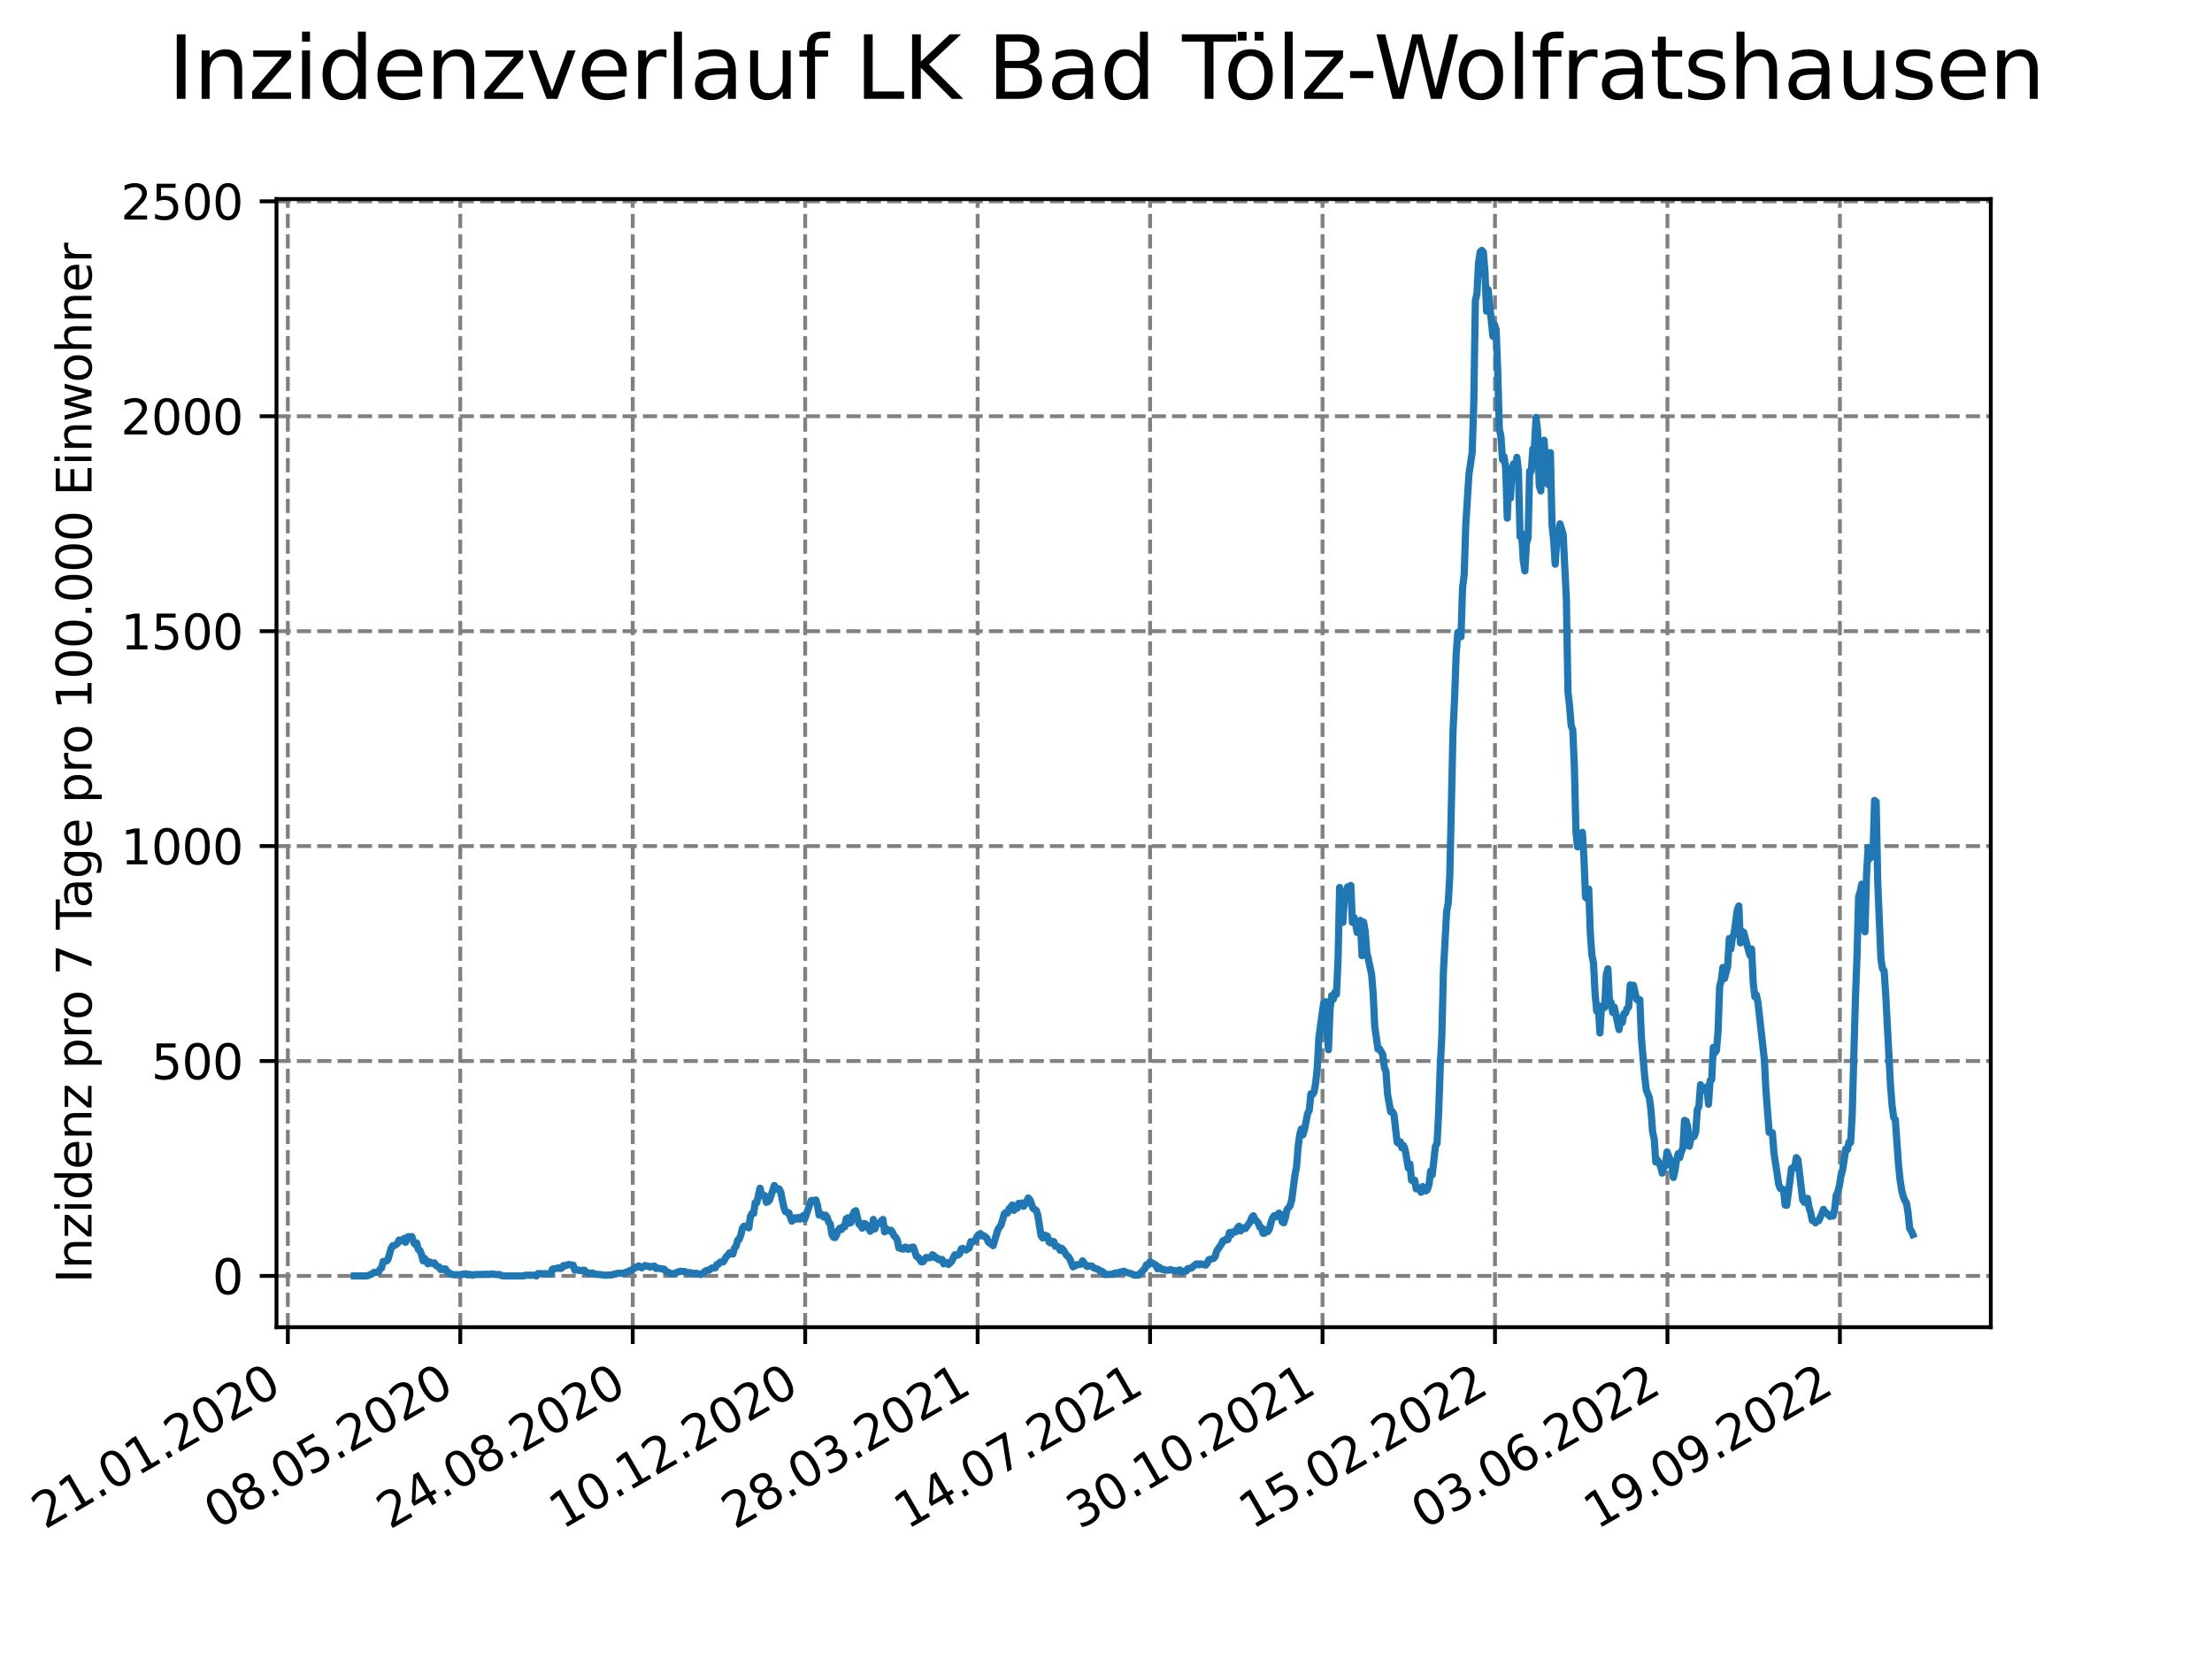 <?xml version="1.0" encoding="utf-8" standalone="no"?>
<!DOCTYPE svg PUBLIC "-//W3C//DTD SVG 1.1//EN"
  "http://www.w3.org/Graphics/SVG/1.1/DTD/svg11.dtd">
<svg xmlns:xlink="http://www.w3.org/1999/xlink" width="460.8pt" height="345.6pt" viewBox="0 0 460.8 345.6" xmlns="http://www.w3.org/2000/svg" version="1.1">
 <defs>
  <style type="text/css">*{stroke-linejoin: round; stroke-linecap: butt}</style>
 </defs>
 <g id="figure_1">
  <g id="patch_1">
   <path d="M 0 345.6 
L 460.8 345.6 
L 460.8 0 
L 0 0 
z
" style="fill: #ffffff"/>
  </g>
  <g id="axes_1">
   <g id="patch_2">
    <path d="M 57.6 276.48 
L 414.72 276.48 
L 414.72 41.472 
L 57.6 41.472 
z
" style="fill: #ffffff"/>
   </g>
   <g id="matplotlib.axis_1">
    <g id="xtick_1">
     <g id="line2d_1">
      <path d="M 59.959 276.48 
L 59.959 41.472 
" clip-path="url(#p6b512bde0d)" style="fill: none; stroke-dasharray: 2.96,1.28; stroke-dashoffset: 0; stroke: #808080; stroke-width: 0.8"/>
     </g>
     <g id="line2d_2">
      <defs>
       <path id="maec300b926" d="M 0 0 
L 0 3.5 
" style="stroke: #000000; stroke-width: 0.8"/>
      </defs>
      <g>
       <use xlink:href="#maec300b926" x="59.959" y="276.48" style="stroke: #000000; stroke-width: 0.8"/>
      </g>
     </g>
     <g id="text_1">
      <!-- 21.01.2020 -->
      <g transform="translate(9.334 318.689) rotate(-30) scale(0.1 -0.1)">
       <defs>
        <path id="DejaVuSans-32" d="M 1228 531 
L 3431 531 
L 3431 0 
L 469 0 
L 469 531 
Q 828 903 1448 1529 
Q 2069 2156 2228 2338 
Q 2531 2678 2651 2914 
Q 2772 3150 2772 3378 
Q 2772 3750 2511 3984 
Q 2250 4219 1831 4219 
Q 1534 4219 1204 4116 
Q 875 4013 500 3803 
L 500 4441 
Q 881 4594 1212 4672 
Q 1544 4750 1819 4750 
Q 2544 4750 2975 4387 
Q 3406 4025 3406 3419 
Q 3406 3131 3298 2873 
Q 3191 2616 2906 2266 
Q 2828 2175 2409 1742 
Q 1991 1309 1228 531 
z
" transform="scale(0.016)"/>
        <path id="DejaVuSans-31" d="M 794 531 
L 1825 531 
L 1825 4091 
L 703 3866 
L 703 4441 
L 1819 4666 
L 2450 4666 
L 2450 531 
L 3481 531 
L 3481 0 
L 794 0 
L 794 531 
z
" transform="scale(0.016)"/>
        <path id="DejaVuSans-2e" d="M 684 794 
L 1344 794 
L 1344 0 
L 684 0 
L 684 794 
z
" transform="scale(0.016)"/>
        <path id="DejaVuSans-30" d="M 2034 4250 
Q 1547 4250 1301 3770 
Q 1056 3291 1056 2328 
Q 1056 1369 1301 889 
Q 1547 409 2034 409 
Q 2525 409 2770 889 
Q 3016 1369 3016 2328 
Q 3016 3291 2770 3770 
Q 2525 4250 2034 4250 
z
M 2034 4750 
Q 2819 4750 3233 4129 
Q 3647 3509 3647 2328 
Q 3647 1150 3233 529 
Q 2819 -91 2034 -91 
Q 1250 -91 836 529 
Q 422 1150 422 2328 
Q 422 3509 836 4129 
Q 1250 4750 2034 4750 
z
" transform="scale(0.016)"/>
       </defs>
       <use xlink:href="#DejaVuSans-32"/>
       <use xlink:href="#DejaVuSans-31" x="63.623"/>
       <use xlink:href="#DejaVuSans-2e" x="127.246"/>
       <use xlink:href="#DejaVuSans-30" x="159.033"/>
       <use xlink:href="#DejaVuSans-31" x="222.656"/>
       <use xlink:href="#DejaVuSans-2e" x="286.279"/>
       <use xlink:href="#DejaVuSans-32" x="318.066"/>
       <use xlink:href="#DejaVuSans-30" x="381.689"/>
       <use xlink:href="#DejaVuSans-32" x="445.312"/>
       <use xlink:href="#DejaVuSans-30" x="508.936"/>
      </g>
     </g>
    </g>
    <g id="xtick_2">
     <g id="line2d_3">
      <path d="M 95.884 276.48 
L 95.884 41.472 
" clip-path="url(#p6b512bde0d)" style="fill: none; stroke-dasharray: 2.96,1.28; stroke-dashoffset: 0; stroke: #808080; stroke-width: 0.8"/>
     </g>
     <g id="line2d_4">
      <g>
       <use xlink:href="#maec300b926" x="95.884" y="276.48" style="stroke: #000000; stroke-width: 0.8"/>
      </g>
     </g>
     <g id="text_2">
      <!-- 08.05.2020 -->
      <g transform="translate(45.259 318.689) rotate(-30) scale(0.1 -0.1)">
       <defs>
        <path id="DejaVuSans-38" d="M 2034 2216 
Q 1584 2216 1326 1975 
Q 1069 1734 1069 1313 
Q 1069 891 1326 650 
Q 1584 409 2034 409 
Q 2484 409 2743 651 
Q 3003 894 3003 1313 
Q 3003 1734 2745 1975 
Q 2488 2216 2034 2216 
z
M 1403 2484 
Q 997 2584 770 2862 
Q 544 3141 544 3541 
Q 544 4100 942 4425 
Q 1341 4750 2034 4750 
Q 2731 4750 3128 4425 
Q 3525 4100 3525 3541 
Q 3525 3141 3298 2862 
Q 3072 2584 2669 2484 
Q 3125 2378 3379 2068 
Q 3634 1759 3634 1313 
Q 3634 634 3220 271 
Q 2806 -91 2034 -91 
Q 1263 -91 848 271 
Q 434 634 434 1313 
Q 434 1759 690 2068 
Q 947 2378 1403 2484 
z
M 1172 3481 
Q 1172 3119 1398 2916 
Q 1625 2713 2034 2713 
Q 2441 2713 2670 2916 
Q 2900 3119 2900 3481 
Q 2900 3844 2670 4047 
Q 2441 4250 2034 4250 
Q 1625 4250 1398 4047 
Q 1172 3844 1172 3481 
z
" transform="scale(0.016)"/>
        <path id="DejaVuSans-35" d="M 691 4666 
L 3169 4666 
L 3169 4134 
L 1269 4134 
L 1269 2991 
Q 1406 3038 1543 3061 
Q 1681 3084 1819 3084 
Q 2600 3084 3056 2656 
Q 3513 2228 3513 1497 
Q 3513 744 3044 326 
Q 2575 -91 1722 -91 
Q 1428 -91 1123 -41 
Q 819 9 494 109 
L 494 744 
Q 775 591 1075 516 
Q 1375 441 1709 441 
Q 2250 441 2565 725 
Q 2881 1009 2881 1497 
Q 2881 1984 2565 2268 
Q 2250 2553 1709 2553 
Q 1456 2553 1204 2497 
Q 953 2441 691 2322 
L 691 4666 
z
" transform="scale(0.016)"/>
       </defs>
       <use xlink:href="#DejaVuSans-30"/>
       <use xlink:href="#DejaVuSans-38" x="63.623"/>
       <use xlink:href="#DejaVuSans-2e" x="127.246"/>
       <use xlink:href="#DejaVuSans-30" x="159.033"/>
       <use xlink:href="#DejaVuSans-35" x="222.656"/>
       <use xlink:href="#DejaVuSans-2e" x="286.279"/>
       <use xlink:href="#DejaVuSans-32" x="318.066"/>
       <use xlink:href="#DejaVuSans-30" x="381.689"/>
       <use xlink:href="#DejaVuSans-32" x="445.312"/>
       <use xlink:href="#DejaVuSans-30" x="508.936"/>
      </g>
     </g>
    </g>
    <g id="xtick_3">
     <g id="line2d_5">
      <path d="M 131.809 276.48 
L 131.809 41.472 
" clip-path="url(#p6b512bde0d)" style="fill: none; stroke-dasharray: 2.96,1.28; stroke-dashoffset: 0; stroke: #808080; stroke-width: 0.8"/>
     </g>
     <g id="line2d_6">
      <g>
       <use xlink:href="#maec300b926" x="131.809" y="276.48" style="stroke: #000000; stroke-width: 0.8"/>
      </g>
     </g>
     <g id="text_3">
      <!-- 24.08.2020 -->
      <g transform="translate(81.184 318.689) rotate(-30) scale(0.1 -0.1)">
       <defs>
        <path id="DejaVuSans-34" d="M 2419 4116 
L 825 1625 
L 2419 1625 
L 2419 4116 
z
M 2253 4666 
L 3047 4666 
L 3047 1625 
L 3713 1625 
L 3713 1100 
L 3047 1100 
L 3047 0 
L 2419 0 
L 2419 1100 
L 313 1100 
L 313 1709 
L 2253 4666 
z
" transform="scale(0.016)"/>
       </defs>
       <use xlink:href="#DejaVuSans-32"/>
       <use xlink:href="#DejaVuSans-34" x="63.623"/>
       <use xlink:href="#DejaVuSans-2e" x="127.246"/>
       <use xlink:href="#DejaVuSans-30" x="159.033"/>
       <use xlink:href="#DejaVuSans-38" x="222.656"/>
       <use xlink:href="#DejaVuSans-2e" x="286.279"/>
       <use xlink:href="#DejaVuSans-32" x="318.066"/>
       <use xlink:href="#DejaVuSans-30" x="381.689"/>
       <use xlink:href="#DejaVuSans-32" x="445.312"/>
       <use xlink:href="#DejaVuSans-30" x="508.936"/>
      </g>
     </g>
    </g>
    <g id="xtick_4">
     <g id="line2d_7">
      <path d="M 167.734 276.48 
L 167.734 41.472 
" clip-path="url(#p6b512bde0d)" style="fill: none; stroke-dasharray: 2.96,1.28; stroke-dashoffset: 0; stroke: #808080; stroke-width: 0.8"/>
     </g>
     <g id="line2d_8">
      <g>
       <use xlink:href="#maec300b926" x="167.734" y="276.48" style="stroke: #000000; stroke-width: 0.8"/>
      </g>
     </g>
     <g id="text_4">
      <!-- 10.12.2020 -->
      <g transform="translate(117.108 318.689) rotate(-30) scale(0.1 -0.1)">
       <use xlink:href="#DejaVuSans-31"/>
       <use xlink:href="#DejaVuSans-30" x="63.623"/>
       <use xlink:href="#DejaVuSans-2e" x="127.246"/>
       <use xlink:href="#DejaVuSans-31" x="159.033"/>
       <use xlink:href="#DejaVuSans-32" x="222.656"/>
       <use xlink:href="#DejaVuSans-2e" x="286.279"/>
       <use xlink:href="#DejaVuSans-32" x="318.066"/>
       <use xlink:href="#DejaVuSans-30" x="381.689"/>
       <use xlink:href="#DejaVuSans-32" x="445.312"/>
       <use xlink:href="#DejaVuSans-30" x="508.936"/>
      </g>
     </g>
    </g>
    <g id="xtick_5">
     <g id="line2d_9">
      <path d="M 203.659 276.48 
L 203.659 41.472 
" clip-path="url(#p6b512bde0d)" style="fill: none; stroke-dasharray: 2.96,1.28; stroke-dashoffset: 0; stroke: #808080; stroke-width: 0.8"/>
     </g>
     <g id="line2d_10">
      <g>
       <use xlink:href="#maec300b926" x="203.659" y="276.48" style="stroke: #000000; stroke-width: 0.8"/>
      </g>
     </g>
     <g id="text_5">
      <!-- 28.03.2021 -->
      <g transform="translate(153.033 318.689) rotate(-30) scale(0.1 -0.1)">
       <defs>
        <path id="DejaVuSans-33" d="M 2597 2516 
Q 3050 2419 3304 2112 
Q 3559 1806 3559 1356 
Q 3559 666 3084 287 
Q 2609 -91 1734 -91 
Q 1441 -91 1130 -33 
Q 819 25 488 141 
L 488 750 
Q 750 597 1062 519 
Q 1375 441 1716 441 
Q 2309 441 2620 675 
Q 2931 909 2931 1356 
Q 2931 1769 2642 2001 
Q 2353 2234 1838 2234 
L 1294 2234 
L 1294 2753 
L 1863 2753 
Q 2328 2753 2575 2939 
Q 2822 3125 2822 3475 
Q 2822 3834 2567 4026 
Q 2313 4219 1838 4219 
Q 1578 4219 1281 4162 
Q 984 4106 628 3988 
L 628 4550 
Q 988 4650 1302 4700 
Q 1616 4750 1894 4750 
Q 2613 4750 3031 4423 
Q 3450 4097 3450 3541 
Q 3450 3153 3228 2886 
Q 3006 2619 2597 2516 
z
" transform="scale(0.016)"/>
       </defs>
       <use xlink:href="#DejaVuSans-32"/>
       <use xlink:href="#DejaVuSans-38" x="63.623"/>
       <use xlink:href="#DejaVuSans-2e" x="127.246"/>
       <use xlink:href="#DejaVuSans-30" x="159.033"/>
       <use xlink:href="#DejaVuSans-33" x="222.656"/>
       <use xlink:href="#DejaVuSans-2e" x="286.279"/>
       <use xlink:href="#DejaVuSans-32" x="318.066"/>
       <use xlink:href="#DejaVuSans-30" x="381.689"/>
       <use xlink:href="#DejaVuSans-32" x="445.312"/>
       <use xlink:href="#DejaVuSans-31" x="508.936"/>
      </g>
     </g>
    </g>
    <g id="xtick_6">
     <g id="line2d_11">
      <path d="M 239.583 276.48 
L 239.583 41.472 
" clip-path="url(#p6b512bde0d)" style="fill: none; stroke-dasharray: 2.96,1.28; stroke-dashoffset: 0; stroke: #808080; stroke-width: 0.8"/>
     </g>
     <g id="line2d_12">
      <g>
       <use xlink:href="#maec300b926" x="239.583" y="276.48" style="stroke: #000000; stroke-width: 0.8"/>
      </g>
     </g>
     <g id="text_6">
      <!-- 14.07.2021 -->
      <g transform="translate(188.958 318.689) rotate(-30) scale(0.1 -0.1)">
       <defs>
        <path id="DejaVuSans-37" d="M 525 4666 
L 3525 4666 
L 3525 4397 
L 1831 0 
L 1172 0 
L 2766 4134 
L 525 4134 
L 525 4666 
z
" transform="scale(0.016)"/>
       </defs>
       <use xlink:href="#DejaVuSans-31"/>
       <use xlink:href="#DejaVuSans-34" x="63.623"/>
       <use xlink:href="#DejaVuSans-2e" x="127.246"/>
       <use xlink:href="#DejaVuSans-30" x="159.033"/>
       <use xlink:href="#DejaVuSans-37" x="222.656"/>
       <use xlink:href="#DejaVuSans-2e" x="286.279"/>
       <use xlink:href="#DejaVuSans-32" x="318.066"/>
       <use xlink:href="#DejaVuSans-30" x="381.689"/>
       <use xlink:href="#DejaVuSans-32" x="445.312"/>
       <use xlink:href="#DejaVuSans-31" x="508.936"/>
      </g>
     </g>
    </g>
    <g id="xtick_7">
     <g id="line2d_13">
      <path d="M 275.508 276.48 
L 275.508 41.472 
" clip-path="url(#p6b512bde0d)" style="fill: none; stroke-dasharray: 2.96,1.28; stroke-dashoffset: 0; stroke: #808080; stroke-width: 0.8"/>
     </g>
     <g id="line2d_14">
      <g>
       <use xlink:href="#maec300b926" x="275.508" y="276.48" style="stroke: #000000; stroke-width: 0.8"/>
      </g>
     </g>
     <g id="text_7">
      <!-- 30.10.2021 -->
      <g transform="translate(224.883 318.689) rotate(-30) scale(0.1 -0.1)">
       <use xlink:href="#DejaVuSans-33"/>
       <use xlink:href="#DejaVuSans-30" x="63.623"/>
       <use xlink:href="#DejaVuSans-2e" x="127.246"/>
       <use xlink:href="#DejaVuSans-31" x="159.033"/>
       <use xlink:href="#DejaVuSans-30" x="222.656"/>
       <use xlink:href="#DejaVuSans-2e" x="286.279"/>
       <use xlink:href="#DejaVuSans-32" x="318.066"/>
       <use xlink:href="#DejaVuSans-30" x="381.689"/>
       <use xlink:href="#DejaVuSans-32" x="445.312"/>
       <use xlink:href="#DejaVuSans-31" x="508.936"/>
      </g>
     </g>
    </g>
    <g id="xtick_8">
     <g id="line2d_15">
      <path d="M 311.433 276.48 
L 311.433 41.472 
" clip-path="url(#p6b512bde0d)" style="fill: none; stroke-dasharray: 2.96,1.28; stroke-dashoffset: 0; stroke: #808080; stroke-width: 0.8"/>
     </g>
     <g id="line2d_16">
      <g>
       <use xlink:href="#maec300b926" x="311.433" y="276.48" style="stroke: #000000; stroke-width: 0.8"/>
      </g>
     </g>
     <g id="text_8">
      <!-- 15.02.2022 -->
      <g transform="translate(260.808 318.689) rotate(-30) scale(0.1 -0.1)">
       <use xlink:href="#DejaVuSans-31"/>
       <use xlink:href="#DejaVuSans-35" x="63.623"/>
       <use xlink:href="#DejaVuSans-2e" x="127.246"/>
       <use xlink:href="#DejaVuSans-30" x="159.033"/>
       <use xlink:href="#DejaVuSans-32" x="222.656"/>
       <use xlink:href="#DejaVuSans-2e" x="286.279"/>
       <use xlink:href="#DejaVuSans-32" x="318.066"/>
       <use xlink:href="#DejaVuSans-30" x="381.689"/>
       <use xlink:href="#DejaVuSans-32" x="445.312"/>
       <use xlink:href="#DejaVuSans-32" x="508.936"/>
      </g>
     </g>
    </g>
    <g id="xtick_9">
     <g id="line2d_17">
      <path d="M 347.358 276.48 
L 347.358 41.472 
" clip-path="url(#p6b512bde0d)" style="fill: none; stroke-dasharray: 2.96,1.28; stroke-dashoffset: 0; stroke: #808080; stroke-width: 0.8"/>
     </g>
     <g id="line2d_18">
      <g>
       <use xlink:href="#maec300b926" x="347.358" y="276.48" style="stroke: #000000; stroke-width: 0.8"/>
      </g>
     </g>
     <g id="text_9">
      <!-- 03.06.2022 -->
      <g transform="translate(296.733 318.689) rotate(-30) scale(0.1 -0.1)">
       <defs>
        <path id="DejaVuSans-36" d="M 2113 2584 
Q 1688 2584 1439 2293 
Q 1191 2003 1191 1497 
Q 1191 994 1439 701 
Q 1688 409 2113 409 
Q 2538 409 2786 701 
Q 3034 994 3034 1497 
Q 3034 2003 2786 2293 
Q 2538 2584 2113 2584 
z
M 3366 4563 
L 3366 3988 
Q 3128 4100 2886 4159 
Q 2644 4219 2406 4219 
Q 1781 4219 1451 3797 
Q 1122 3375 1075 2522 
Q 1259 2794 1537 2939 
Q 1816 3084 2150 3084 
Q 2853 3084 3261 2657 
Q 3669 2231 3669 1497 
Q 3669 778 3244 343 
Q 2819 -91 2113 -91 
Q 1303 -91 875 529 
Q 447 1150 447 2328 
Q 447 3434 972 4092 
Q 1497 4750 2381 4750 
Q 2619 4750 2861 4703 
Q 3103 4656 3366 4563 
z
" transform="scale(0.016)"/>
       </defs>
       <use xlink:href="#DejaVuSans-30"/>
       <use xlink:href="#DejaVuSans-33" x="63.623"/>
       <use xlink:href="#DejaVuSans-2e" x="127.246"/>
       <use xlink:href="#DejaVuSans-30" x="159.033"/>
       <use xlink:href="#DejaVuSans-36" x="222.656"/>
       <use xlink:href="#DejaVuSans-2e" x="286.279"/>
       <use xlink:href="#DejaVuSans-32" x="318.066"/>
       <use xlink:href="#DejaVuSans-30" x="381.689"/>
       <use xlink:href="#DejaVuSans-32" x="445.312"/>
       <use xlink:href="#DejaVuSans-32" x="508.936"/>
      </g>
     </g>
    </g>
    <g id="xtick_10">
     <g id="line2d_19">
      <path d="M 383.283 276.48 
L 383.283 41.472 
" clip-path="url(#p6b512bde0d)" style="fill: none; stroke-dasharray: 2.96,1.28; stroke-dashoffset: 0; stroke: #808080; stroke-width: 0.8"/>
     </g>
     <g id="line2d_20">
      <g>
       <use xlink:href="#maec300b926" x="383.283" y="276.48" style="stroke: #000000; stroke-width: 0.8"/>
      </g>
     </g>
     <g id="text_10">
      <!-- 19.09.2022 -->
      <g transform="translate(332.658 318.689) rotate(-30) scale(0.1 -0.1)">
       <defs>
        <path id="DejaVuSans-39" d="M 703 97 
L 703 672 
Q 941 559 1184 500 
Q 1428 441 1663 441 
Q 2288 441 2617 861 
Q 2947 1281 2994 2138 
Q 2813 1869 2534 1725 
Q 2256 1581 1919 1581 
Q 1219 1581 811 2004 
Q 403 2428 403 3163 
Q 403 3881 828 4315 
Q 1253 4750 1959 4750 
Q 2769 4750 3195 4129 
Q 3622 3509 3622 2328 
Q 3622 1225 3098 567 
Q 2575 -91 1691 -91 
Q 1453 -91 1209 -44 
Q 966 3 703 97 
z
M 1959 2075 
Q 2384 2075 2632 2365 
Q 2881 2656 2881 3163 
Q 2881 3666 2632 3958 
Q 2384 4250 1959 4250 
Q 1534 4250 1286 3958 
Q 1038 3666 1038 3163 
Q 1038 2656 1286 2365 
Q 1534 2075 1959 2075 
z
" transform="scale(0.016)"/>
       </defs>
       <use xlink:href="#DejaVuSans-31"/>
       <use xlink:href="#DejaVuSans-39" x="63.623"/>
       <use xlink:href="#DejaVuSans-2e" x="127.246"/>
       <use xlink:href="#DejaVuSans-30" x="159.033"/>
       <use xlink:href="#DejaVuSans-39" x="222.656"/>
       <use xlink:href="#DejaVuSans-2e" x="286.279"/>
       <use xlink:href="#DejaVuSans-32" x="318.066"/>
       <use xlink:href="#DejaVuSans-30" x="381.689"/>
       <use xlink:href="#DejaVuSans-32" x="445.312"/>
       <use xlink:href="#DejaVuSans-32" x="508.936"/>
      </g>
     </g>
    </g>
   </g>
   <g id="matplotlib.axis_2">
    <g id="ytick_1">
     <g id="line2d_21">
      <path d="M 57.6 265.798 
L 414.72 265.798 
" clip-path="url(#p6b512bde0d)" style="fill: none; stroke-dasharray: 2.96,1.28; stroke-dashoffset: 0; stroke: #808080; stroke-width: 0.8"/>
     </g>
     <g id="line2d_22">
      <defs>
       <path id="m26a4ff1eb8" d="M 0 0 
L -3.5 0 
" style="stroke: #000000; stroke-width: 0.8"/>
      </defs>
      <g>
       <use xlink:href="#m26a4ff1eb8" x="57.6" y="265.798" style="stroke: #000000; stroke-width: 0.8"/>
      </g>
     </g>
     <g id="text_11">
      <!-- 0 -->
      <g transform="translate(44.237 269.597) scale(0.1 -0.1)">
       <use xlink:href="#DejaVuSans-30"/>
      </g>
     </g>
    </g>
    <g id="ytick_2">
     <g id="line2d_23">
      <path d="M 57.6 221.026 
L 414.72 221.026 
" clip-path="url(#p6b512bde0d)" style="fill: none; stroke-dasharray: 2.96,1.28; stroke-dashoffset: 0; stroke: #808080; stroke-width: 0.8"/>
     </g>
     <g id="line2d_24">
      <g>
       <use xlink:href="#m26a4ff1eb8" x="57.6" y="221.026" style="stroke: #000000; stroke-width: 0.8"/>
      </g>
     </g>
     <g id="text_12">
      <!-- 500 -->
      <g transform="translate(31.512 224.825) scale(0.1 -0.1)">
       <use xlink:href="#DejaVuSans-35"/>
       <use xlink:href="#DejaVuSans-30" x="63.623"/>
       <use xlink:href="#DejaVuSans-30" x="127.246"/>
      </g>
     </g>
    </g>
    <g id="ytick_3">
     <g id="line2d_25">
      <path d="M 57.6 176.254 
L 414.72 176.254 
" clip-path="url(#p6b512bde0d)" style="fill: none; stroke-dasharray: 2.96,1.28; stroke-dashoffset: 0; stroke: #808080; stroke-width: 0.8"/>
     </g>
     <g id="line2d_26">
      <g>
       <use xlink:href="#m26a4ff1eb8" x="57.6" y="176.254" style="stroke: #000000; stroke-width: 0.8"/>
      </g>
     </g>
     <g id="text_13">
      <!-- 1000 -->
      <g transform="translate(25.15 180.054) scale(0.1 -0.1)">
       <use xlink:href="#DejaVuSans-31"/>
       <use xlink:href="#DejaVuSans-30" x="63.623"/>
       <use xlink:href="#DejaVuSans-30" x="127.246"/>
       <use xlink:href="#DejaVuSans-30" x="190.869"/>
      </g>
     </g>
    </g>
    <g id="ytick_4">
     <g id="line2d_27">
      <path d="M 57.6 131.483 
L 414.72 131.483 
" clip-path="url(#p6b512bde0d)" style="fill: none; stroke-dasharray: 2.96,1.28; stroke-dashoffset: 0; stroke: #808080; stroke-width: 0.8"/>
     </g>
     <g id="line2d_28">
      <g>
       <use xlink:href="#m26a4ff1eb8" x="57.6" y="131.483" style="stroke: #000000; stroke-width: 0.8"/>
      </g>
     </g>
     <g id="text_14">
      <!-- 1500 -->
      <g transform="translate(25.15 135.282) scale(0.1 -0.1)">
       <use xlink:href="#DejaVuSans-31"/>
       <use xlink:href="#DejaVuSans-35" x="63.623"/>
       <use xlink:href="#DejaVuSans-30" x="127.246"/>
       <use xlink:href="#DejaVuSans-30" x="190.869"/>
      </g>
     </g>
    </g>
    <g id="ytick_5">
     <g id="line2d_29">
      <path d="M 57.6 86.711 
L 414.72 86.711 
" clip-path="url(#p6b512bde0d)" style="fill: none; stroke-dasharray: 2.96,1.28; stroke-dashoffset: 0; stroke: #808080; stroke-width: 0.8"/>
     </g>
     <g id="line2d_30">
      <g>
       <use xlink:href="#m26a4ff1eb8" x="57.6" y="86.711" style="stroke: #000000; stroke-width: 0.8"/>
      </g>
     </g>
     <g id="text_15">
      <!-- 2000 -->
      <g transform="translate(25.15 90.51) scale(0.1 -0.1)">
       <use xlink:href="#DejaVuSans-32"/>
       <use xlink:href="#DejaVuSans-30" x="63.623"/>
       <use xlink:href="#DejaVuSans-30" x="127.246"/>
       <use xlink:href="#DejaVuSans-30" x="190.869"/>
      </g>
     </g>
    </g>
    <g id="ytick_6">
     <g id="line2d_31">
      <path d="M 57.6 41.939 
L 414.72 41.939 
" clip-path="url(#p6b512bde0d)" style="fill: none; stroke-dasharray: 2.96,1.28; stroke-dashoffset: 0; stroke: #808080; stroke-width: 0.8"/>
     </g>
     <g id="line2d_32">
      <g>
       <use xlink:href="#m26a4ff1eb8" x="57.6" y="41.939" style="stroke: #000000; stroke-width: 0.8"/>
      </g>
     </g>
     <g id="text_16">
      <!-- 2500 -->
      <g transform="translate(25.15 45.738) scale(0.1 -0.1)">
       <use xlink:href="#DejaVuSans-32"/>
       <use xlink:href="#DejaVuSans-35" x="63.623"/>
       <use xlink:href="#DejaVuSans-30" x="127.246"/>
       <use xlink:href="#DejaVuSans-30" x="190.869"/>
      </g>
     </g>
    </g>
    <g id="text_17">
     <!-- Inzidenz pro 7 Tage pro 100.000 Einwohner -->
     <g transform="translate(19.07 267.301) rotate(-90) scale(0.1 -0.1)">
      <defs>
       <path id="DejaVuSans-49" d="M 628 4666 
L 1259 4666 
L 1259 0 
L 628 0 
L 628 4666 
z
" transform="scale(0.016)"/>
       <path id="DejaVuSans-6e" d="M 3513 2113 
L 3513 0 
L 2938 0 
L 2938 2094 
Q 2938 2591 2744 2837 
Q 2550 3084 2163 3084 
Q 1697 3084 1428 2787 
Q 1159 2491 1159 1978 
L 1159 0 
L 581 0 
L 581 3500 
L 1159 3500 
L 1159 2956 
Q 1366 3272 1645 3428 
Q 1925 3584 2291 3584 
Q 2894 3584 3203 3211 
Q 3513 2838 3513 2113 
z
" transform="scale(0.016)"/>
       <path id="DejaVuSans-7a" d="M 353 3500 
L 3084 3500 
L 3084 2975 
L 922 459 
L 3084 459 
L 3084 0 
L 275 0 
L 275 525 
L 2438 3041 
L 353 3041 
L 353 3500 
z
" transform="scale(0.016)"/>
       <path id="DejaVuSans-69" d="M 603 3500 
L 1178 3500 
L 1178 0 
L 603 0 
L 603 3500 
z
M 603 4863 
L 1178 4863 
L 1178 4134 
L 603 4134 
L 603 4863 
z
" transform="scale(0.016)"/>
       <path id="DejaVuSans-64" d="M 2906 2969 
L 2906 4863 
L 3481 4863 
L 3481 0 
L 2906 0 
L 2906 525 
Q 2725 213 2448 61 
Q 2172 -91 1784 -91 
Q 1150 -91 751 415 
Q 353 922 353 1747 
Q 353 2572 751 3078 
Q 1150 3584 1784 3584 
Q 2172 3584 2448 3432 
Q 2725 3281 2906 2969 
z
M 947 1747 
Q 947 1113 1208 752 
Q 1469 391 1925 391 
Q 2381 391 2643 752 
Q 2906 1113 2906 1747 
Q 2906 2381 2643 2742 
Q 2381 3103 1925 3103 
Q 1469 3103 1208 2742 
Q 947 2381 947 1747 
z
" transform="scale(0.016)"/>
       <path id="DejaVuSans-65" d="M 3597 1894 
L 3597 1613 
L 953 1613 
Q 991 1019 1311 708 
Q 1631 397 2203 397 
Q 2534 397 2845 478 
Q 3156 559 3463 722 
L 3463 178 
Q 3153 47 2828 -22 
Q 2503 -91 2169 -91 
Q 1331 -91 842 396 
Q 353 884 353 1716 
Q 353 2575 817 3079 
Q 1281 3584 2069 3584 
Q 2775 3584 3186 3129 
Q 3597 2675 3597 1894 
z
M 3022 2063 
Q 3016 2534 2758 2815 
Q 2500 3097 2075 3097 
Q 1594 3097 1305 2825 
Q 1016 2553 972 2059 
L 3022 2063 
z
" transform="scale(0.016)"/>
       <path id="DejaVuSans-20" transform="scale(0.016)"/>
       <path id="DejaVuSans-70" d="M 1159 525 
L 1159 -1331 
L 581 -1331 
L 581 3500 
L 1159 3500 
L 1159 2969 
Q 1341 3281 1617 3432 
Q 1894 3584 2278 3584 
Q 2916 3584 3314 3078 
Q 3713 2572 3713 1747 
Q 3713 922 3314 415 
Q 2916 -91 2278 -91 
Q 1894 -91 1617 61 
Q 1341 213 1159 525 
z
M 3116 1747 
Q 3116 2381 2855 2742 
Q 2594 3103 2138 3103 
Q 1681 3103 1420 2742 
Q 1159 2381 1159 1747 
Q 1159 1113 1420 752 
Q 1681 391 2138 391 
Q 2594 391 2855 752 
Q 3116 1113 3116 1747 
z
" transform="scale(0.016)"/>
       <path id="DejaVuSans-72" d="M 2631 2963 
Q 2534 3019 2420 3045 
Q 2306 3072 2169 3072 
Q 1681 3072 1420 2755 
Q 1159 2438 1159 1844 
L 1159 0 
L 581 0 
L 581 3500 
L 1159 3500 
L 1159 2956 
Q 1341 3275 1631 3429 
Q 1922 3584 2338 3584 
Q 2397 3584 2469 3576 
Q 2541 3569 2628 3553 
L 2631 2963 
z
" transform="scale(0.016)"/>
       <path id="DejaVuSans-6f" d="M 1959 3097 
Q 1497 3097 1228 2736 
Q 959 2375 959 1747 
Q 959 1119 1226 758 
Q 1494 397 1959 397 
Q 2419 397 2687 759 
Q 2956 1122 2956 1747 
Q 2956 2369 2687 2733 
Q 2419 3097 1959 3097 
z
M 1959 3584 
Q 2709 3584 3137 3096 
Q 3566 2609 3566 1747 
Q 3566 888 3137 398 
Q 2709 -91 1959 -91 
Q 1206 -91 779 398 
Q 353 888 353 1747 
Q 353 2609 779 3096 
Q 1206 3584 1959 3584 
z
" transform="scale(0.016)"/>
       <path id="DejaVuSans-54" d="M -19 4666 
L 3928 4666 
L 3928 4134 
L 2272 4134 
L 2272 0 
L 1638 0 
L 1638 4134 
L -19 4134 
L -19 4666 
z
" transform="scale(0.016)"/>
       <path id="DejaVuSans-61" d="M 2194 1759 
Q 1497 1759 1228 1600 
Q 959 1441 959 1056 
Q 959 750 1161 570 
Q 1363 391 1709 391 
Q 2188 391 2477 730 
Q 2766 1069 2766 1631 
L 2766 1759 
L 2194 1759 
z
M 3341 1997 
L 3341 0 
L 2766 0 
L 2766 531 
Q 2569 213 2275 61 
Q 1981 -91 1556 -91 
Q 1019 -91 701 211 
Q 384 513 384 1019 
Q 384 1609 779 1909 
Q 1175 2209 1959 2209 
L 2766 2209 
L 2766 2266 
Q 2766 2663 2505 2880 
Q 2244 3097 1772 3097 
Q 1472 3097 1187 3025 
Q 903 2953 641 2809 
L 641 3341 
Q 956 3463 1253 3523 
Q 1550 3584 1831 3584 
Q 2591 3584 2966 3190 
Q 3341 2797 3341 1997 
z
" transform="scale(0.016)"/>
       <path id="DejaVuSans-67" d="M 2906 1791 
Q 2906 2416 2648 2759 
Q 2391 3103 1925 3103 
Q 1463 3103 1205 2759 
Q 947 2416 947 1791 
Q 947 1169 1205 825 
Q 1463 481 1925 481 
Q 2391 481 2648 825 
Q 2906 1169 2906 1791 
z
M 3481 434 
Q 3481 -459 3084 -895 
Q 2688 -1331 1869 -1331 
Q 1566 -1331 1297 -1286 
Q 1028 -1241 775 -1147 
L 775 -588 
Q 1028 -725 1275 -790 
Q 1522 -856 1778 -856 
Q 2344 -856 2625 -561 
Q 2906 -266 2906 331 
L 2906 616 
Q 2728 306 2450 153 
Q 2172 0 1784 0 
Q 1141 0 747 490 
Q 353 981 353 1791 
Q 353 2603 747 3093 
Q 1141 3584 1784 3584 
Q 2172 3584 2450 3431 
Q 2728 3278 2906 2969 
L 2906 3500 
L 3481 3500 
L 3481 434 
z
" transform="scale(0.016)"/>
       <path id="DejaVuSans-45" d="M 628 4666 
L 3578 4666 
L 3578 4134 
L 1259 4134 
L 1259 2753 
L 3481 2753 
L 3481 2222 
L 1259 2222 
L 1259 531 
L 3634 531 
L 3634 0 
L 628 0 
L 628 4666 
z
" transform="scale(0.016)"/>
       <path id="DejaVuSans-77" d="M 269 3500 
L 844 3500 
L 1563 769 
L 2278 3500 
L 2956 3500 
L 3675 769 
L 4391 3500 
L 4966 3500 
L 4050 0 
L 3372 0 
L 2619 2869 
L 1863 0 
L 1184 0 
L 269 3500 
z
" transform="scale(0.016)"/>
       <path id="DejaVuSans-68" d="M 3513 2113 
L 3513 0 
L 2938 0 
L 2938 2094 
Q 2938 2591 2744 2837 
Q 2550 3084 2163 3084 
Q 1697 3084 1428 2787 
Q 1159 2491 1159 1978 
L 1159 0 
L 581 0 
L 581 4863 
L 1159 4863 
L 1159 2956 
Q 1366 3272 1645 3428 
Q 1925 3584 2291 3584 
Q 2894 3584 3203 3211 
Q 3513 2838 3513 2113 
z
" transform="scale(0.016)"/>
      </defs>
      <use xlink:href="#DejaVuSans-49"/>
      <use xlink:href="#DejaVuSans-6e" x="29.492"/>
      <use xlink:href="#DejaVuSans-7a" x="92.871"/>
      <use xlink:href="#DejaVuSans-69" x="145.361"/>
      <use xlink:href="#DejaVuSans-64" x="173.145"/>
      <use xlink:href="#DejaVuSans-65" x="236.621"/>
      <use xlink:href="#DejaVuSans-6e" x="298.145"/>
      <use xlink:href="#DejaVuSans-7a" x="361.523"/>
      <use xlink:href="#DejaVuSans-20" x="414.014"/>
      <use xlink:href="#DejaVuSans-70" x="445.801"/>
      <use xlink:href="#DejaVuSans-72" x="509.277"/>
      <use xlink:href="#DejaVuSans-6f" x="548.141"/>
      <use xlink:href="#DejaVuSans-20" x="609.322"/>
      <use xlink:href="#DejaVuSans-37" x="641.109"/>
      <use xlink:href="#DejaVuSans-20" x="704.732"/>
      <use xlink:href="#DejaVuSans-54" x="736.52"/>
      <use xlink:href="#DejaVuSans-61" x="781.104"/>
      <use xlink:href="#DejaVuSans-67" x="842.383"/>
      <use xlink:href="#DejaVuSans-65" x="905.859"/>
      <use xlink:href="#DejaVuSans-20" x="967.383"/>
      <use xlink:href="#DejaVuSans-70" x="999.17"/>
      <use xlink:href="#DejaVuSans-72" x="1062.646"/>
      <use xlink:href="#DejaVuSans-6f" x="1101.51"/>
      <use xlink:href="#DejaVuSans-20" x="1162.691"/>
      <use xlink:href="#DejaVuSans-31" x="1194.479"/>
      <use xlink:href="#DejaVuSans-30" x="1258.102"/>
      <use xlink:href="#DejaVuSans-30" x="1321.725"/>
      <use xlink:href="#DejaVuSans-2e" x="1385.348"/>
      <use xlink:href="#DejaVuSans-30" x="1417.135"/>
      <use xlink:href="#DejaVuSans-30" x="1480.758"/>
      <use xlink:href="#DejaVuSans-30" x="1544.381"/>
      <use xlink:href="#DejaVuSans-20" x="1608.004"/>
      <use xlink:href="#DejaVuSans-45" x="1639.791"/>
      <use xlink:href="#DejaVuSans-69" x="1702.975"/>
      <use xlink:href="#DejaVuSans-6e" x="1730.758"/>
      <use xlink:href="#DejaVuSans-77" x="1794.137"/>
      <use xlink:href="#DejaVuSans-6f" x="1875.924"/>
      <use xlink:href="#DejaVuSans-68" x="1937.105"/>
      <use xlink:href="#DejaVuSans-6e" x="2000.484"/>
      <use xlink:href="#DejaVuSans-65" x="2063.863"/>
      <use xlink:href="#DejaVuSans-72" x="2125.387"/>
     </g>
    </g>
   </g>
   <g id="line2d_33">
    <path d="M 73.833 265.798 
L 76.494 265.798 
L 77.492 265.378 
L 77.824 265.098 
L 78.822 265.028 
L 79.155 264.398 
L 79.488 264.118 
L 79.82 262.788 
L 80.485 262.718 
L 80.818 262.368 
L 81.483 260.058 
L 81.816 259.498 
L 82.149 259.498 
L 82.814 259.008 
L 83.147 258.308 
L 83.479 258.518 
L 83.812 258.448 
L 84.145 258.028 
L 84.477 258.798 
L 84.81 257.748 
L 85.142 257.608 
L 85.475 257.818 
L 85.808 257.608 
L 86.14 258.728 
L 86.473 259.218 
L 86.806 258.938 
L 87.138 260.268 
L 87.471 260.478 
L 87.804 261.318 
L 88.136 262.648 
L 88.469 262.158 
L 89.134 263.278 
L 89.467 262.858 
L 89.799 263.138 
L 90.132 263.208 
L 90.465 263.068 
L 90.797 263.558 
L 91.13 263.838 
L 91.463 263.908 
L 91.795 264.468 
L 92.128 264.468 
L 92.46 264.328 
L 92.793 264.328 
L 93.126 264.958 
L 93.458 265.028 
L 93.791 265.378 
L 94.789 265.588 
L 95.122 265.518 
L 95.454 265.588 
L 96.785 265.378 
L 97.117 265.378 
L 97.45 265.588 
L 97.783 265.448 
L 98.448 265.658 
L 98.781 265.518 
L 102.107 265.448 
L 102.44 265.378 
L 103.437 265.518 
L 104.103 265.518 
L 104.435 265.728 
L 105.101 265.798 
L 109.092 265.798 
L 109.425 265.658 
L 111.421 265.658 
L 111.753 265.798 
L 112.086 265.308 
L 114.747 265.378 
L 115.08 264.398 
L 116.41 264.118 
L 116.743 264.258 
L 117.076 264.118 
L 117.408 263.628 
L 117.741 263.698 
L 118.406 263.418 
L 119.404 263.558 
L 119.737 264.608 
L 120.402 264.538 
L 120.735 264.678 
L 121.733 264.608 
L 122.065 265.028 
L 122.398 265.098 
L 122.73 265.308 
L 123.396 265.168 
L 124.061 265.448 
L 125.059 265.518 
L 126.057 265.658 
L 127.387 265.588 
L 128.053 265.378 
L 128.385 265.378 
L 128.718 265.238 
L 130.049 265.238 
L 130.381 265.028 
L 130.714 264.958 
L 131.379 264.608 
L 131.712 264.538 
L 132.377 263.978 
L 132.71 263.978 
L 133.042 263.698 
L 133.708 264.118 
L 134.373 263.628 
L 134.705 263.768 
L 135.038 263.768 
L 135.371 263.978 
L 135.703 263.838 
L 136.369 263.768 
L 136.701 264.258 
L 137.034 264.188 
L 138.364 264.398 
L 138.697 264.818 
L 139.362 265.098 
L 139.695 265.378 
L 140.36 265.308 
L 141.691 264.818 
L 142.689 264.888 
L 143.354 265.238 
L 143.687 265.098 
L 144.685 265.308 
L 145.017 265.238 
L 146.015 265.518 
L 147.013 264.748 
L 147.346 264.608 
L 147.678 264.608 
L 148.344 264.118 
L 149.009 264.118 
L 149.342 263.418 
L 149.674 263.348 
L 150.007 262.928 
L 150.672 262.858 
L 151.337 261.738 
L 151.67 261.458 
L 152.003 260.968 
L 152.668 261.248 
L 153.001 259.988 
L 153.333 259.638 
L 153.666 258.378 
L 153.998 258.168 
L 154.331 257.258 
L 154.664 255.858 
L 154.996 255.438 
L 155.329 255.578 
L 155.662 255.298 
L 155.994 255.788 
L 156.327 253.408 
L 156.66 252.778 
L 156.992 252.778 
L 157.325 250.538 
L 157.657 250.538 
L 158.323 247.528 
L 158.655 248.788 
L 158.988 249.068 
L 159.321 249.068 
L 159.653 250.468 
L 159.986 250.328 
L 160.319 249.978 
L 161.316 246.967 
L 161.649 247.458 
L 161.982 247.738 
L 162.314 247.668 
L 162.647 248.368 
L 163.312 251.588 
L 163.645 252.428 
L 164.31 252.638 
L 164.975 254.388 
L 165.641 253.688 
L 165.973 253.968 
L 166.306 253.618 
L 166.639 253.968 
L 167.304 253.268 
L 167.637 253.968 
L 168.967 250.118 
L 169.3 250.048 
L 169.632 250.118 
L 169.965 249.978 
L 170.298 251.098 
L 170.63 253.128 
L 170.963 252.848 
L 171.628 253.548 
L 171.961 253.128 
L 172.294 253.548 
L 172.626 254.598 
L 172.959 254.948 
L 173.291 257.118 
L 173.624 257.748 
L 173.957 257.818 
L 174.289 257.188 
L 174.622 256.278 
L 174.955 255.858 
L 175.287 256.138 
L 175.62 255.508 
L 175.953 255.578 
L 176.285 253.898 
L 176.618 253.688 
L 176.95 254.808 
L 177.283 254.668 
L 177.616 253.198 
L 177.948 252.428 
L 178.281 252.218 
L 178.946 255.018 
L 179.279 255.298 
L 179.612 255.858 
L 179.944 254.878 
L 180.277 254.948 
L 180.609 255.298 
L 181.275 256.488 
L 181.607 256.138 
L 181.94 254.038 
L 182.273 255.998 
L 182.605 254.948 
L 183.271 254.808 
L 183.603 254.318 
L 183.936 254.038 
L 184.268 256.628 
L 184.601 255.928 
L 184.934 256.278 
L 185.266 256.418 
L 185.599 256.278 
L 185.932 256.768 
L 186.264 257.468 
L 186.597 257.748 
L 186.93 258.378 
L 187.262 259.988 
L 187.595 259.918 
L 187.928 260.198 
L 188.26 260.198 
L 188.593 259.778 
L 188.925 259.918 
L 189.258 260.268 
L 189.591 259.918 
L 190.256 259.778 
L 190.921 261.738 
L 191.254 261.878 
L 191.919 262.858 
L 192.252 262.858 
L 192.917 261.948 
L 193.582 262.018 
L 193.915 261.948 
L 194.248 261.388 
L 194.58 261.598 
L 194.913 262.018 
L 195.246 262.088 
L 195.578 262.438 
L 196.243 262.368 
L 196.576 263.278 
L 196.909 262.998 
L 197.241 262.998 
L 197.574 263.418 
L 198.239 262.788 
L 198.905 261.388 
L 199.237 261.528 
L 199.57 261.458 
L 199.902 261.178 
L 200.235 260.198 
L 200.568 260.058 
L 201.233 260.408 
L 201.898 259.988 
L 202.231 258.658 
L 202.564 258.798 
L 203.229 258.308 
L 203.561 257.538 
L 204.227 256.978 
L 204.559 257.468 
L 204.892 257.398 
L 205.557 257.888 
L 205.89 258.728 
L 206.888 259.498 
L 207.886 256.138 
L 208.551 255.158 
L 209.216 252.848 
L 209.549 252.568 
L 209.882 252.708 
L 210.214 251.798 
L 210.547 251.518 
L 210.88 251.028 
L 211.212 252.148 
L 211.545 251.308 
L 211.877 251.728 
L 212.21 250.678 
L 212.543 251.028 
L 212.875 250.608 
L 213.208 251.308 
L 213.541 250.888 
L 214.206 249.558 
L 214.539 249.908 
L 215.204 251.728 
L 215.869 252.148 
L 216.202 253.198 
L 216.867 257.398 
L 217.2 257.888 
L 217.532 257.258 
L 218.198 257.538 
L 218.53 258.728 
L 218.863 258.938 
L 219.195 258.588 
L 219.528 258.658 
L 219.861 259.638 
L 220.193 259.638 
L 220.526 259.778 
L 220.859 260.478 
L 221.191 260.058 
L 221.524 260.408 
L 222.189 261.528 
L 222.522 261.738 
L 222.854 262.228 
L 223.52 263.908 
L 223.852 263.768 
L 224.185 263.488 
L 224.85 263.418 
L 225.183 263.348 
L 225.516 262.648 
L 226.181 263.558 
L 226.514 263.838 
L 226.846 263.698 
L 227.511 263.768 
L 227.844 264.118 
L 228.842 264.468 
L 229.175 264.818 
L 229.507 264.818 
L 229.84 265.028 
L 230.173 265.518 
L 231.836 265.448 
L 232.168 265.238 
L 232.501 265.168 
L 232.834 265.238 
L 233.166 265.028 
L 234.164 264.818 
L 234.497 265.028 
L 235.827 265.378 
L 236.16 265.588 
L 236.493 265.658 
L 236.825 265.588 
L 237.158 265.658 
L 237.823 264.958 
L 238.488 264.258 
L 238.821 263.488 
L 239.154 263.558 
L 239.486 262.928 
L 239.819 262.998 
L 240.817 263.558 
L 241.15 264.328 
L 241.482 263.978 
L 242.147 264.468 
L 242.48 264.468 
L 242.813 264.608 
L 243.478 264.608 
L 243.811 264.468 
L 244.476 264.678 
L 244.809 264.748 
L 245.141 264.678 
L 245.474 264.748 
L 245.806 264.538 
L 246.139 265.028 
L 246.804 264.748 
L 247.137 264.748 
L 247.47 264.258 
L 248.135 264.188 
L 249.133 263.348 
L 249.466 263.278 
L 249.798 263.488 
L 250.131 263.278 
L 250.463 263.418 
L 250.796 263.418 
L 251.129 263.558 
L 251.461 263.208 
L 251.794 262.438 
L 252.459 262.228 
L 252.792 262.158 
L 253.125 261.808 
L 253.457 260.618 
L 254.455 259.148 
L 254.788 258.448 
L 255.12 258.448 
L 255.453 258.098 
L 255.786 258.238 
L 256.118 256.768 
L 256.451 257.258 
L 256.784 256.628 
L 257.449 256.628 
L 257.781 255.788 
L 258.114 255.438 
L 258.447 256.418 
L 258.779 255.788 
L 259.112 255.928 
L 259.445 255.928 
L 260.443 254.528 
L 260.775 253.618 
L 261.108 253.268 
L 261.44 254.038 
L 262.106 254.738 
L 262.438 255.648 
L 262.771 255.718 
L 263.104 256.908 
L 263.436 256.908 
L 263.769 256.138 
L 264.102 256.558 
L 264.434 256.068 
L 264.767 254.668 
L 265.099 253.758 
L 265.432 253.268 
L 265.765 253.478 
L 266.43 252.708 
L 266.763 252.988 
L 267.095 254.528 
L 267.428 254.738 
L 267.761 253.688 
L 268.093 252.008 
L 268.759 251.168 
L 269.091 249.978 
L 269.756 244.797 
L 270.089 243.117 
L 270.422 238.917 
L 270.754 236.397 
L 271.087 235.207 
L 271.42 236.397 
L 271.752 235.277 
L 272.418 231.917 
L 272.75 231.287 
L 273.083 227.857 
L 273.415 227.997 
L 273.748 227.507 
L 274.081 225.617 
L 274.413 222.397 
L 274.746 216.167 
L 275.411 211.267 
L 275.744 208.957 
L 276.077 208.677 
L 276.742 218.687 
L 277.074 210.217 
L 277.407 207.417 
L 277.74 208.187 
L 278.072 206.717 
L 278.405 207.137 
L 278.738 199.927 
L 279.07 184.876 
L 279.403 189.847 
L 279.736 192.157 
L 280.068 187.186 
L 280.733 184.736 
L 281.066 186.346 
L 281.399 184.456 
L 281.731 192.157 
L 282.064 191.107 
L 282.397 192.437 
L 282.729 194.257 
L 283.062 193.347 
L 283.395 191.737 
L 283.727 199.087 
L 284.06 192.087 
L 284.392 194.047 
L 284.725 198.317 
L 285.723 202.937 
L 286.056 206.997 
L 286.388 213.857 
L 287.054 218.547 
L 287.386 218.477 
L 288.052 219.667 
L 288.384 222.397 
L 288.717 223.167 
L 289.049 227.927 
L 289.715 231.637 
L 290.047 231.567 
L 290.38 232.127 
L 291.045 237.937 
L 291.378 238.217 
L 291.711 237.867 
L 292.043 239.127 
L 292.376 238.637 
L 292.708 239.477 
L 293.374 243.327 
L 293.706 242.487 
L 294.039 245.847 
L 294.372 246.057 
L 294.704 245.847 
L 295.037 247.668 
L 295.37 247.458 
L 295.702 247.528 
L 296.035 248.368 
L 296.367 247.178 
L 296.7 247.458 
L 297.033 248.088 
L 297.365 247.808 
L 297.698 246.687 
L 298.031 243.957 
L 298.363 244.727 
L 299.029 238.777 
L 299.361 238.217 
L 299.694 231.847 
L 300.026 222.257 
L 300.359 215.957 
L 300.692 202.377 
L 301.357 189.917 
L 301.69 188.166 
L 302.022 182.356 
L 302.688 152.326 
L 303.02 145.466 
L 303.353 136.156 
L 303.685 131.746 
L 304.018 131.816 
L 304.351 132.656 
L 304.683 122.365 
L 305.016 119.775 
L 305.349 109.275 
L 306.014 98.775 
L 306.679 94.295 
L 307.012 84.145 
L 307.345 62.584 
L 307.677 61.184 
L 308.01 54.744 
L 308.342 52.504 
L 308.675 52.154 
L 309.008 52.504 
L 309.34 56.494 
L 309.673 64.824 
L 310.006 60.344 
L 311.004 70.074 
L 311.336 67.624 
L 311.669 68.674 
L 312.001 77.215 
L 312.334 89.325 
L 312.667 90.865 
L 312.999 95.765 
L 313.332 95.135 
L 313.665 97.585 
L 313.997 107.945 
L 314.33 98.775 
L 314.663 103.745 
L 314.995 97.375 
L 315.328 96.605 
L 315.66 99.545 
L 315.993 95.275 
L 316.326 98.215 
L 316.658 111.795 
L 316.991 111.165 
L 317.324 116.765 
L 317.656 118.935 
L 317.989 113.055 
L 318.322 112.145 
L 318.654 98.145 
L 318.987 98.215 
L 319.319 93.525 
L 319.652 93.245 
L 319.985 86.945 
L 320.317 89.815 
L 320.65 101.085 
L 320.983 102.275 
L 321.315 92.125 
L 321.648 91.705 
L 322.313 100.735 
L 322.646 101.015 
L 322.978 94.295 
L 323.311 109.345 
L 323.644 112.355 
L 323.976 117.535 
L 324.309 112.425 
L 324.642 111.935 
L 324.974 109.135 
L 325.64 111.375 
L 326.305 124.815 
L 326.637 144.136 
L 326.97 147.076 
L 327.303 151.136 
L 327.635 152.046 
L 327.968 159.676 
L 328.301 173.186 
L 328.633 176.406 
L 328.966 173.746 
L 329.299 175.636 
L 329.631 173.396 
L 329.964 178.716 
L 330.297 186.906 
L 330.629 187.186 
L 330.962 185.226 
L 331.294 194.467 
L 331.627 199.017 
L 331.96 200.627 
L 332.292 207.137 
L 332.625 210.637 
L 332.958 209.517 
L 333.29 215.187 
L 333.623 209.587 
L 333.956 209.657 
L 334.288 209.867 
L 334.621 203.077 
L 334.953 201.817 
L 335.286 208.607 
L 335.619 208.817 
L 335.951 210.917 
L 336.284 209.797 
L 337.282 214.487 
L 337.615 212.107 
L 337.947 213.017 
L 338.28 211.197 
L 338.612 211.057 
L 338.945 210.077 
L 339.278 209.797 
L 339.61 205.177 
L 339.943 206.717 
L 340.276 205.247 
L 340.941 208.187 
L 341.274 208.397 
L 341.606 208.257 
L 341.939 216.307 
L 342.604 224.077 
L 342.937 227.017 
L 343.602 228.767 
L 343.935 231.357 
L 344.267 235.767 
L 344.6 237.307 
L 344.933 242.067 
L 345.265 241.647 
L 345.598 242.137 
L 345.93 243.047 
L 346.263 244.377 
L 346.596 242.907 
L 346.928 242.907 
L 347.261 239.967 
L 347.926 241.647 
L 348.259 242.207 
L 348.592 245.287 
L 348.924 243.887 
L 349.257 241.647 
L 349.59 240.317 
L 349.922 241.157 
L 350.255 239.897 
L 350.587 239.127 
L 350.92 233.387 
L 351.253 233.527 
L 351.585 234.787 
L 351.918 238.777 
L 352.251 237.097 
L 352.583 236.677 
L 352.916 236.747 
L 353.249 235.837 
L 353.581 231.147 
L 353.914 230.447 
L 354.246 225.967 
L 354.579 227.157 
L 354.912 226.737 
L 355.244 227.087 
L 355.577 226.387 
L 355.91 230.027 
L 356.242 225.127 
L 356.575 224.917 
L 356.908 218.197 
L 357.24 219.317 
L 357.573 218.827 
L 357.905 214.767 
L 358.238 205.457 
L 358.571 204.267 
L 358.903 201.537 
L 359.236 203.847 
L 359.901 201.327 
L 360.234 195.517 
L 360.567 197.687 
L 360.899 195.307 
L 361.232 194.537 
L 361.897 189.637 
L 362.23 188.727 
L 362.562 196.427 
L 362.895 194.047 
L 363.228 194.187 
L 364.226 197.897 
L 364.558 199.017 
L 364.891 197.687 
L 365.223 204.617 
L 365.556 207.627 
L 365.889 207.277 
L 366.221 208.887 
L 367.552 220.787 
L 367.885 227.297 
L 368.55 235.907 
L 369.215 235.977 
L 369.548 240.177 
L 370.546 246.757 
L 370.878 247.598 
L 371.544 247.808 
L 371.876 251.028 
L 372.209 251.098 
L 373.207 243.397 
L 373.539 243.187 
L 373.872 243.257 
L 374.205 241.157 
L 374.537 241.577 
L 375.535 249.978 
L 375.868 250.468 
L 376.201 250.538 
L 376.533 249.628 
L 376.866 251.588 
L 377.198 252.638 
L 377.531 254.248 
L 377.864 254.318 
L 378.196 254.738 
L 378.529 254.388 
L 378.862 254.318 
L 379.527 252.848 
L 379.86 251.938 
L 380.192 252.568 
L 380.525 252.708 
L 381.19 253.408 
L 381.523 253.058 
L 381.855 253.338 
L 382.188 252.008 
L 382.521 248.998 
L 382.853 248.298 
L 383.186 246.967 
L 383.519 244.867 
L 383.851 243.747 
L 384.516 239.337 
L 384.849 239.477 
L 385.182 237.937 
L 385.514 238.007 
L 385.847 232.267 
L 386.512 208.187 
L 386.845 199.297 
L 387.178 186.836 
L 387.51 185.786 
L 387.843 184.176 
L 388.175 192.227 
L 388.508 194.117 
L 388.841 182.006 
L 389.173 176.546 
L 389.506 178.856 
L 389.839 176.966 
L 390.171 178.436 
L 390.504 166.746 
L 390.837 167.026 
L 391.169 183.826 
L 391.835 199.787 
L 392.167 201.817 
L 392.5 202.237 
L 392.832 207.277 
L 393.83 226.177 
L 394.163 230.377 
L 394.496 232.827 
L 394.828 233.247 
L 395.494 242.627 
L 395.826 245.847 
L 396.159 247.948 
L 396.491 249.278 
L 396.824 250.118 
L 397.157 250.608 
L 397.489 252.708 
L 397.822 255.928 
L 398.155 256.418 
L 398.487 257.188 
L 398.487 257.188 
" clip-path="url(#p6b512bde0d)" style="fill: none; stroke: #1f77b4; stroke-width: 1.5; stroke-linecap: square"/>
   </g>
   <g id="patch_3">
    <path d="M 57.6 276.48 
L 57.6 41.472 
" style="fill: none; stroke: #000000; stroke-width: 0.8; stroke-linejoin: miter; stroke-linecap: square"/>
   </g>
   <g id="patch_4">
    <path d="M 414.72 276.48 
L 414.72 41.472 
" style="fill: none; stroke: #000000; stroke-width: 0.8; stroke-linejoin: miter; stroke-linecap: square"/>
   </g>
   <g id="patch_5">
    <path d="M 57.6 276.48 
L 414.72 276.48 
" style="fill: none; stroke: #000000; stroke-width: 0.8; stroke-linejoin: miter; stroke-linecap: square"/>
   </g>
   <g id="patch_6">
    <path d="M 57.6 41.472 
L 414.72 41.472 
" style="fill: none; stroke: #000000; stroke-width: 0.8; stroke-linejoin: miter; stroke-linecap: square"/>
   </g>
  </g>
  <g id="text_18">
   <!-- Inzidenzverlauf LK Bad Tölz-Wolfratshausen -->
   <g transform="translate(35.021 20.589) scale(0.18 -0.18)">
    <defs>
     <path id="DejaVuSans-76" d="M 191 3500 
L 800 3500 
L 1894 563 
L 2988 3500 
L 3597 3500 
L 2284 0 
L 1503 0 
L 191 3500 
z
" transform="scale(0.016)"/>
     <path id="DejaVuSans-6c" d="M 603 4863 
L 1178 4863 
L 1178 0 
L 603 0 
L 603 4863 
z
" transform="scale(0.016)"/>
     <path id="DejaVuSans-75" d="M 544 1381 
L 544 3500 
L 1119 3500 
L 1119 1403 
Q 1119 906 1312 657 
Q 1506 409 1894 409 
Q 2359 409 2629 706 
Q 2900 1003 2900 1516 
L 2900 3500 
L 3475 3500 
L 3475 0 
L 2900 0 
L 2900 538 
Q 2691 219 2414 64 
Q 2138 -91 1772 -91 
Q 1169 -91 856 284 
Q 544 659 544 1381 
z
M 1991 3584 
L 1991 3584 
z
" transform="scale(0.016)"/>
     <path id="DejaVuSans-66" d="M 2375 4863 
L 2375 4384 
L 1825 4384 
Q 1516 4384 1395 4259 
Q 1275 4134 1275 3809 
L 1275 3500 
L 2222 3500 
L 2222 3053 
L 1275 3053 
L 1275 0 
L 697 0 
L 697 3053 
L 147 3053 
L 147 3500 
L 697 3500 
L 697 3744 
Q 697 4328 969 4595 
Q 1241 4863 1831 4863 
L 2375 4863 
z
" transform="scale(0.016)"/>
     <path id="DejaVuSans-4c" d="M 628 4666 
L 1259 4666 
L 1259 531 
L 3531 531 
L 3531 0 
L 628 0 
L 628 4666 
z
" transform="scale(0.016)"/>
     <path id="DejaVuSans-4b" d="M 628 4666 
L 1259 4666 
L 1259 2694 
L 3353 4666 
L 4166 4666 
L 1850 2491 
L 4331 0 
L 3500 0 
L 1259 2247 
L 1259 0 
L 628 0 
L 628 4666 
z
" transform="scale(0.016)"/>
     <path id="DejaVuSans-42" d="M 1259 2228 
L 1259 519 
L 2272 519 
Q 2781 519 3026 730 
Q 3272 941 3272 1375 
Q 3272 1813 3026 2020 
Q 2781 2228 2272 2228 
L 1259 2228 
z
M 1259 4147 
L 1259 2741 
L 2194 2741 
Q 2656 2741 2882 2914 
Q 3109 3088 3109 3444 
Q 3109 3797 2882 3972 
Q 2656 4147 2194 4147 
L 1259 4147 
z
M 628 4666 
L 2241 4666 
Q 2963 4666 3353 4366 
Q 3744 4066 3744 3513 
Q 3744 3084 3544 2831 
Q 3344 2578 2956 2516 
Q 3422 2416 3680 2098 
Q 3938 1781 3938 1306 
Q 3938 681 3513 340 
Q 3088 0 2303 0 
L 628 0 
L 628 4666 
z
" transform="scale(0.016)"/>
     <path id="DejaVuSans-f6" d="M 1959 3097 
Q 1497 3097 1228 2736 
Q 959 2375 959 1747 
Q 959 1119 1226 758 
Q 1494 397 1959 397 
Q 2419 397 2687 759 
Q 2956 1122 2956 1747 
Q 2956 2369 2687 2733 
Q 2419 3097 1959 3097 
z
M 1959 3584 
Q 2709 3584 3137 3096 
Q 3566 2609 3566 1747 
Q 3566 888 3137 398 
Q 2709 -91 1959 -91 
Q 1206 -91 779 398 
Q 353 888 353 1747 
Q 353 2609 779 3096 
Q 1206 3584 1959 3584 
z
M 2254 4850 
L 2888 4850 
L 2888 4219 
L 2254 4219 
L 2254 4850 
z
M 1032 4850 
L 1666 4850 
L 1666 4219 
L 1032 4219 
L 1032 4850 
z
" transform="scale(0.016)"/>
     <path id="DejaVuSans-2d" d="M 313 2009 
L 1997 2009 
L 1997 1497 
L 313 1497 
L 313 2009 
z
" transform="scale(0.016)"/>
     <path id="DejaVuSans-57" d="M 213 4666 
L 850 4666 
L 1831 722 
L 2809 4666 
L 3519 4666 
L 4500 722 
L 5478 4666 
L 6119 4666 
L 4947 0 
L 4153 0 
L 3169 4050 
L 2175 0 
L 1381 0 
L 213 4666 
z
" transform="scale(0.016)"/>
     <path id="DejaVuSans-74" d="M 1172 4494 
L 1172 3500 
L 2356 3500 
L 2356 3053 
L 1172 3053 
L 1172 1153 
Q 1172 725 1289 603 
Q 1406 481 1766 481 
L 2356 481 
L 2356 0 
L 1766 0 
Q 1100 0 847 248 
Q 594 497 594 1153 
L 594 3053 
L 172 3053 
L 172 3500 
L 594 3500 
L 594 4494 
L 1172 4494 
z
" transform="scale(0.016)"/>
     <path id="DejaVuSans-73" d="M 2834 3397 
L 2834 2853 
Q 2591 2978 2328 3040 
Q 2066 3103 1784 3103 
Q 1356 3103 1142 2972 
Q 928 2841 928 2578 
Q 928 2378 1081 2264 
Q 1234 2150 1697 2047 
L 1894 2003 
Q 2506 1872 2764 1633 
Q 3022 1394 3022 966 
Q 3022 478 2636 193 
Q 2250 -91 1575 -91 
Q 1294 -91 989 -36 
Q 684 19 347 128 
L 347 722 
Q 666 556 975 473 
Q 1284 391 1588 391 
Q 1994 391 2212 530 
Q 2431 669 2431 922 
Q 2431 1156 2273 1281 
Q 2116 1406 1581 1522 
L 1381 1569 
Q 847 1681 609 1914 
Q 372 2147 372 2553 
Q 372 3047 722 3315 
Q 1072 3584 1716 3584 
Q 2034 3584 2315 3537 
Q 2597 3491 2834 3397 
z
" transform="scale(0.016)"/>
    </defs>
    <use xlink:href="#DejaVuSans-49"/>
    <use xlink:href="#DejaVuSans-6e" x="29.492"/>
    <use xlink:href="#DejaVuSans-7a" x="92.871"/>
    <use xlink:href="#DejaVuSans-69" x="145.361"/>
    <use xlink:href="#DejaVuSans-64" x="173.145"/>
    <use xlink:href="#DejaVuSans-65" x="236.621"/>
    <use xlink:href="#DejaVuSans-6e" x="298.145"/>
    <use xlink:href="#DejaVuSans-7a" x="361.523"/>
    <use xlink:href="#DejaVuSans-76" x="414.014"/>
    <use xlink:href="#DejaVuSans-65" x="473.193"/>
    <use xlink:href="#DejaVuSans-72" x="534.717"/>
    <use xlink:href="#DejaVuSans-6c" x="575.83"/>
    <use xlink:href="#DejaVuSans-61" x="603.613"/>
    <use xlink:href="#DejaVuSans-75" x="664.893"/>
    <use xlink:href="#DejaVuSans-66" x="728.271"/>
    <use xlink:href="#DejaVuSans-20" x="763.477"/>
    <use xlink:href="#DejaVuSans-4c" x="795.264"/>
    <use xlink:href="#DejaVuSans-4b" x="850.977"/>
    <use xlink:href="#DejaVuSans-20" x="916.553"/>
    <use xlink:href="#DejaVuSans-42" x="948.34"/>
    <use xlink:href="#DejaVuSans-61" x="1016.943"/>
    <use xlink:href="#DejaVuSans-64" x="1078.223"/>
    <use xlink:href="#DejaVuSans-20" x="1141.699"/>
    <use xlink:href="#DejaVuSans-54" x="1173.486"/>
    <use xlink:href="#DejaVuSans-f6" x="1221.445"/>
    <use xlink:href="#DejaVuSans-6c" x="1282.627"/>
    <use xlink:href="#DejaVuSans-7a" x="1310.41"/>
    <use xlink:href="#DejaVuSans-2d" x="1362.9"/>
    <use xlink:href="#DejaVuSans-57" x="1394.984"/>
    <use xlink:href="#DejaVuSans-6f" x="1487.986"/>
    <use xlink:href="#DejaVuSans-6c" x="1549.168"/>
    <use xlink:href="#DejaVuSans-66" x="1576.951"/>
    <use xlink:href="#DejaVuSans-72" x="1612.156"/>
    <use xlink:href="#DejaVuSans-61" x="1653.27"/>
    <use xlink:href="#DejaVuSans-74" x="1714.549"/>
    <use xlink:href="#DejaVuSans-73" x="1753.758"/>
    <use xlink:href="#DejaVuSans-68" x="1805.857"/>
    <use xlink:href="#DejaVuSans-61" x="1869.236"/>
    <use xlink:href="#DejaVuSans-75" x="1930.516"/>
    <use xlink:href="#DejaVuSans-73" x="1993.895"/>
    <use xlink:href="#DejaVuSans-65" x="2045.994"/>
    <use xlink:href="#DejaVuSans-6e" x="2107.518"/>
   </g>
  </g>
 </g>
 <defs>
  <clipPath id="p6b512bde0d">
   <rect x="57.6" y="41.472" width="357.12" height="235.008"/>
  </clipPath>
 </defs>
</svg>
